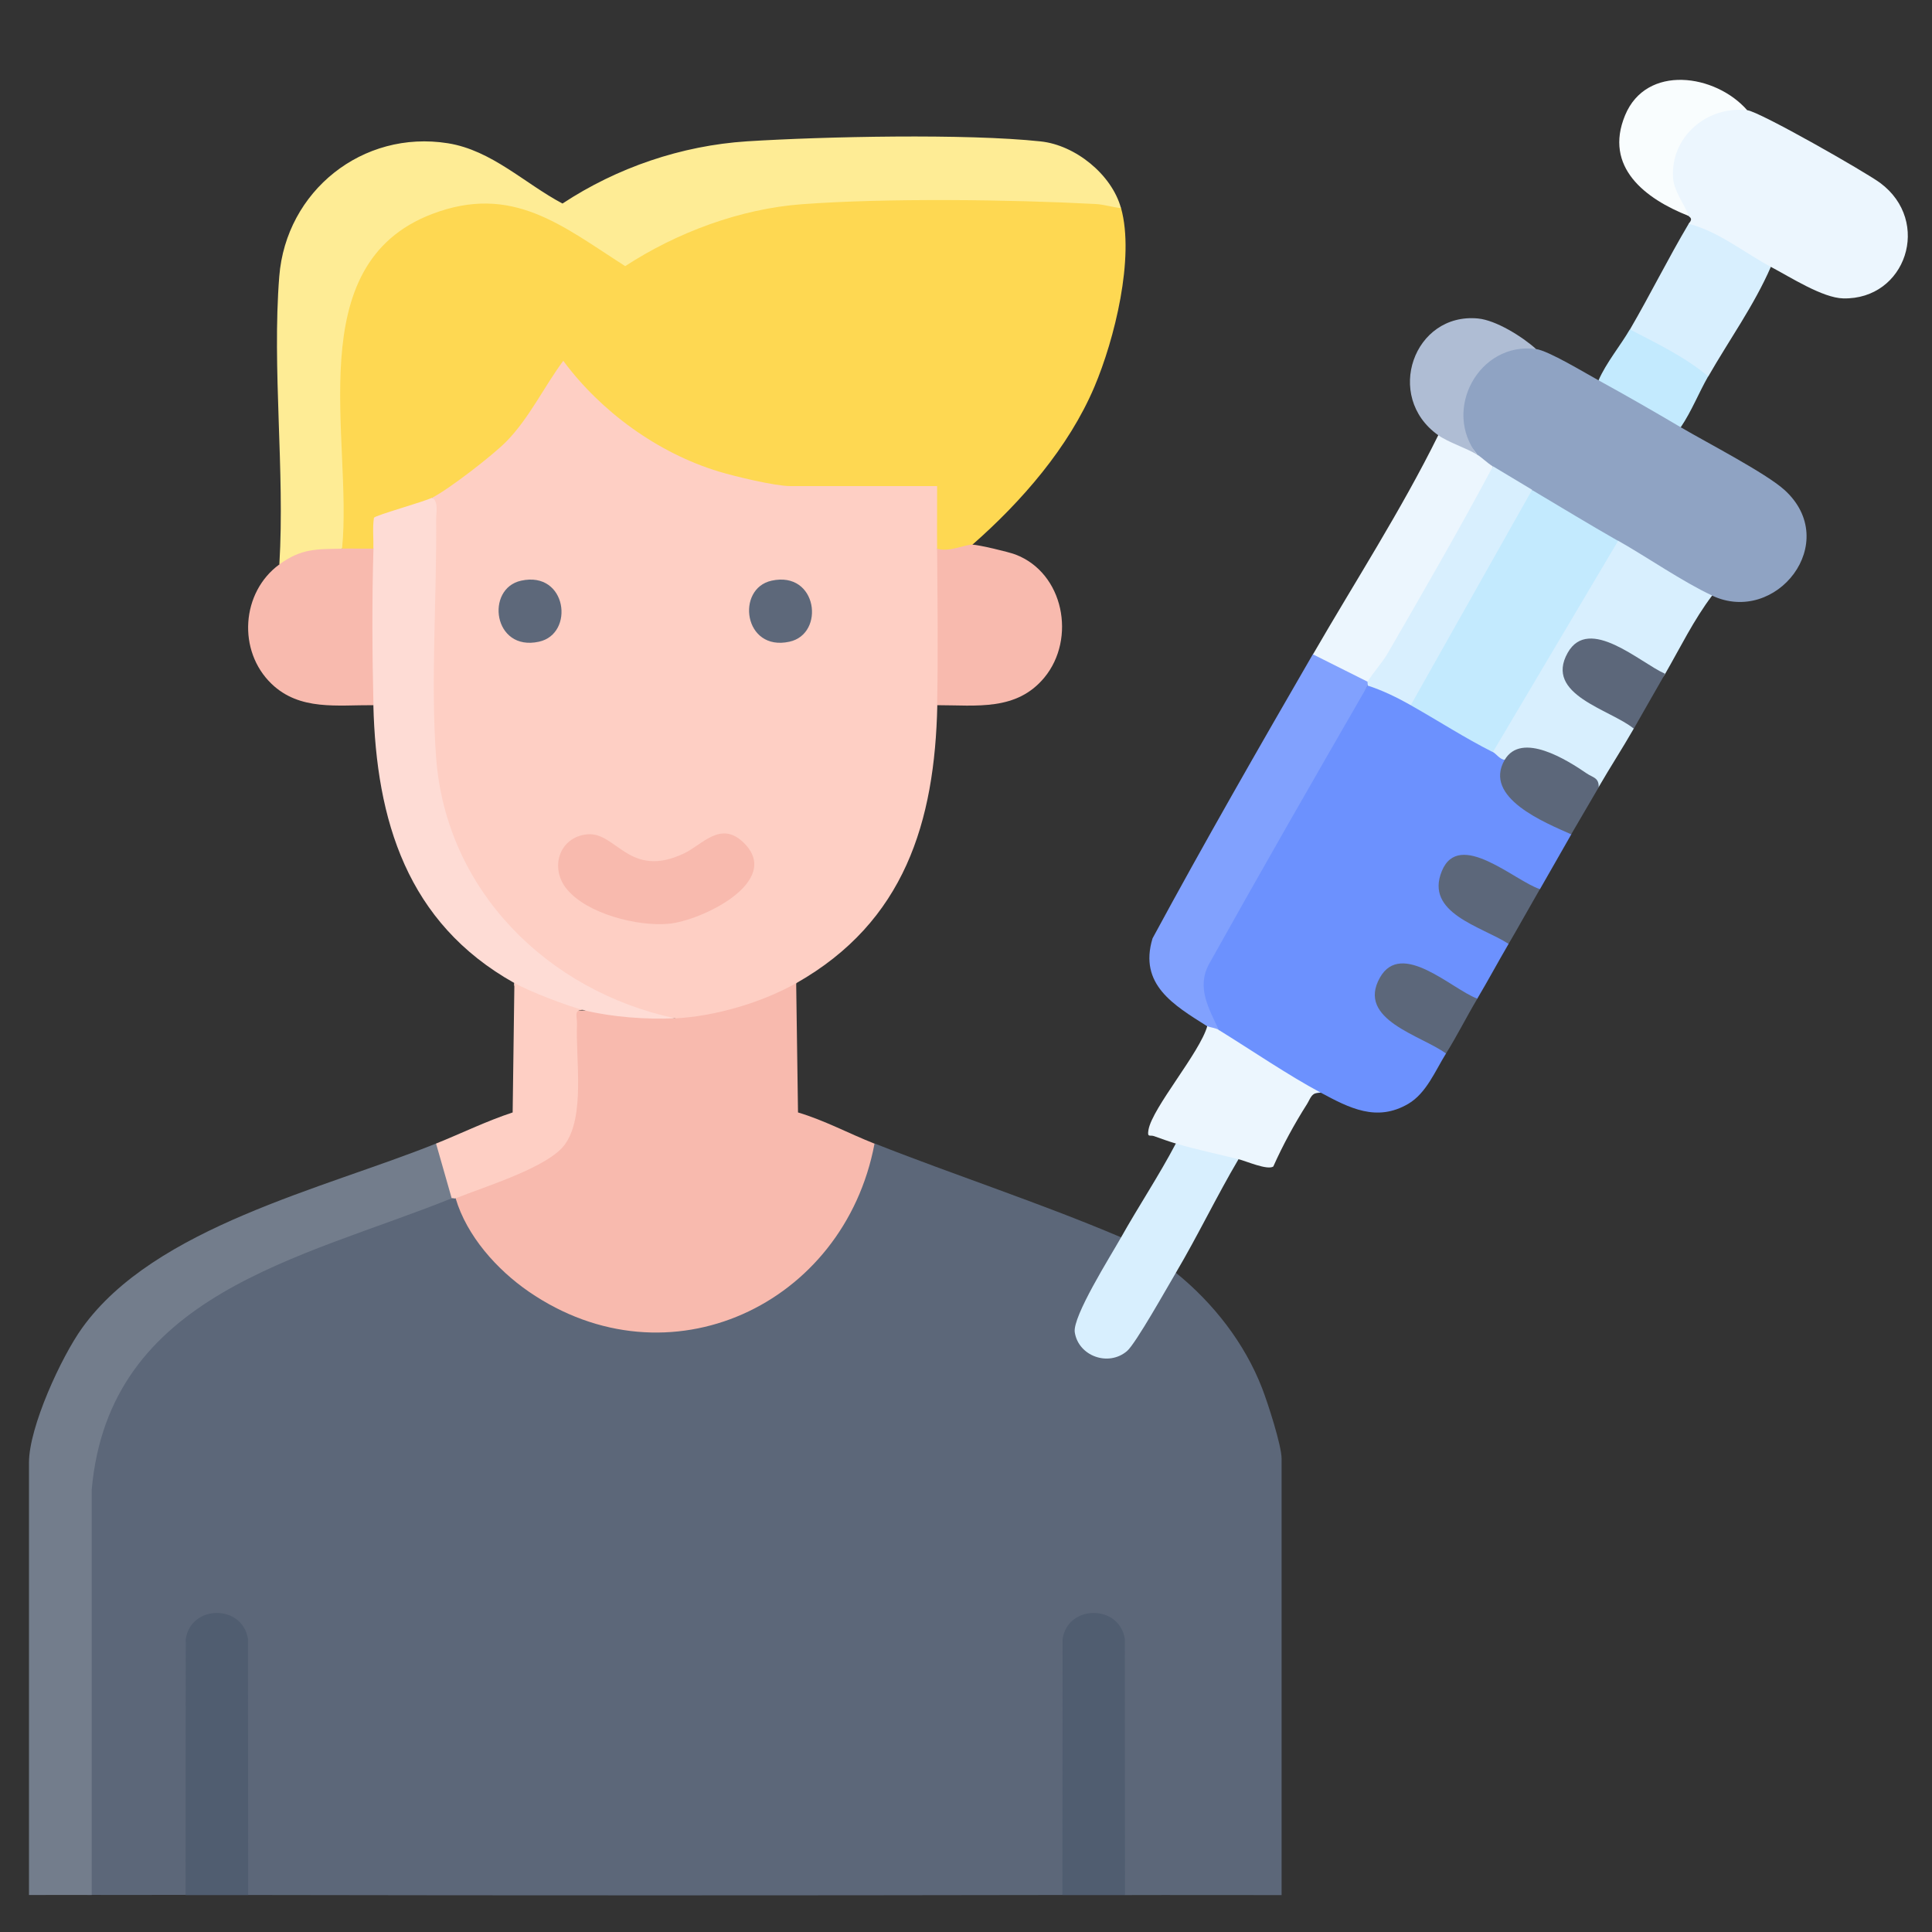 <?xml version="1.0" encoding="UTF-8"?>
<svg id="Layer_13" data-name="Layer 13" xmlns="http://www.w3.org/2000/svg" viewBox="0 0 200 200">
  <rect x="0" y="0" width="200" height="200" fill="#333333" stroke="none"/>
  <defs>
    <style>
      .cls-1 {
        fill: #5c677a;
      }

      .cls-2 {
        fill: #d8effe;
      }

      .cls-3 {
        fill: #fedcd5;
      }

      .cls-4 {
        fill: #737d8c;
      }

      .cls-5 {
        fill: #fed852;
      }

      .cls-6 {
        fill: #505d70;
      }

      .cls-7 {
        fill: #f8baae;
      }

      .cls-8 {
        fill: #feec95;
      }

      .cls-9 {
        fill: #8fa3c3;
      }

      .cls-10 {
        fill: #5c6779;
      }

      .cls-11 {
        fill: #6c91fe;
      }

      .cls-12 {
        fill: #81a1fe;
      }

      .cls-13 {
        fill: #f9fdfe;
      }

      .cls-14 {
        fill: #fecfc4;
      }

      .cls-15 {
        fill: #ecf6fe;
      }

      .cls-16 {
        fill: #c3eafe;
      }

      .cls-17 {
        fill: #5d687a;
      }

      .cls-18 {
        fill: #afbdd4;
      }
    </style>
  </defs>
  <path class="cls-10" d="M116.05,128.11l.38.96-3.01,5.28c-3.63,4.95,1.73,8.06,4.28,2.64l3.04-5.15.99-.08c3.87,3.13,7.11,7.27,8.92,11.94.58,1.49,2.02,5.93,2.02,7.3v45.18c-5.4.01-10.81-.02-16.21,0l-.81-.37-.02-26.06c-.58-2.67-4.28-2.61-4.83,0l-.02,25.94-.81.48c-28.09.05-56.2.05-84.28,0l-.81-.37-.02-26.06c-.58-2.67-4.28-2.61-4.83,0l-.02,25.94-.81.48c-3.24-.01-6.49.02-9.72,0-.32,0-.81-.08-.81-.28-.28-14.6-.11-29.65.33-44.24,1.72-11.05,9.73-17,19.24-21.39,5.06-2.33,11.91-4.99,17.24-6.58l1.28.37c.14-.35.27-.35.41,0l1.02.49c9.2,19.22,36.77,15.37,41.33-5.29l1.01-.87c8.46,3.34,17.16,6.16,25.53,9.72Z"/>
  <path class="cls-14" d="M44.74,51.52l-.13-.54c5.04-3.68,9.51-7.39,12.49-13.32l1.25-.91c6.15,6.89,13.69,11.73,22.88,12.71l.6.85c0-.31.08-.8.28-.81,1.74-.1,13.87-.44,14.44,0l.48.81c1.12,2.13,1.1,4.35,0,6.48,1.31,5.16,1.37,11.06,0,16.21-.26,12.08-3.39,22.42-14.59,28.77l-.44,1.16c-3.47,1.75-7.26,2.86-11.13,3.23l-.99-.74c-9.7-.47-18.68-7.9-22.75-16.47-2.85-6-2.94-11.37-3.01-17.95-.07-6.36-.09-13.46.64-19.47Z"/>
  <path class="cls-5" d="M116.05,21.54c1.43,5.13-.68,13.61-2.76,18.51-2.67,6.29-7.54,11.87-12.63,16.34-.04,1.35-3.5,1.97-3.65.41-.02-2.16.01-4.33,0-6.48h-15.2c-1.56,0-5.74-1-7.41-1.51-6.3-1.91-12.2-6.2-16.09-11.46-1.98,2.67-3.52,5.92-5.86,8.32-1.39,1.43-6,4.99-7.72,5.86l-.16.94-5.02,1.64c.13,1.39-.17,2.29-.89,2.69-1.04,1.11-2.2,1.09-3.24,0l-.74-.8c-.12-6.49-.15-12.99-.09-19.5,1.81-18.09,18.1-20.47,30.11-9.66,8.54-6.42,18.7-6.72,28.96-6.91,7.15-.13,14.48-.06,21.52.67l.89.95Z"/>
  <path class="cls-7" d="M82.42,101.77l.19,13.39c2.75.82,5.28,2.19,7.92,3.23-3.15,16.71-21.34,25.26-35.79,15.32-3.31-2.28-6.42-5.77-7.57-9.65l.15-.93c4.06-1.08,7.59-2.84,10.61-5.27,1.15-4.16,1.51-8.58,1.07-13.27l1.55.02,1.13-.58,8.19,1.39c4.08-.19,9.02-1.64,12.56-3.65Z"/>
  <path class="cls-11" d="M146.04,73c2.95.2,6.71,2.53,8.51,4.86.86-.74,1.43-.2,1.22.81.43.48.57,1.21.42,2.19,1.42,2.12,3.49,3.62,6.19,4.5l.28,1.01c-1.09,1.89-2.15,3.79-3.24,5.67l-.86.53c-6.79-4.44-9.55-4.23-8.26.64,1.65,1.42,3.52,2.55,5.62,3.41l.25,1.09c-1.1,1.88-2.13,3.8-3.24,5.67l-.92.48c-2.72-1.8-10.02-6.51-8.4.42,1.76,1.51,3.74,2.75,5.95,3.72l.13,1.06c-1.1,1.76-2.03,4.11-3.91,5.21-3.27,1.91-6.1.43-9.06-1.16l-1.42.14c-2.88-1.71-5.73-3.48-8.53-5.31l-.58-1.32c-2.23-1.36-2.91-4.37-1.97-6.74,5.16-10.03,10.95-19.67,17.37-28.92,1.34-.93,4.25.42,4.46,2.03Z"/>
  <path class="cls-8" d="M116.05,21.54c-.89-.08-1.72-.37-2.62-.42-8.86-.47-21.63-.63-30.4.02-6.41.47-12.99,2.94-18.31,6.41-6.54-4.18-11.69-8.56-19.98-5.4-13.78,5.24-8.2,23.33-9.33,34.64-.64.77-1.78,1.12-3.43,1.05-1.18.64-2.2.83-3.06.57.58-9.67-.77-20.23-.01-29.8.7-8.83,8.62-15.19,17.46-13.78,4.55.73,7.96,4.18,11.86,6.24,5.64-3.72,12.31-6,19.1-6.44,7.93-.5,22.72-.82,30.41.01,3.57.38,7.34,3.41,8.3,6.89Z"/>
  <path class="cls-4" d="M45.14,118.38c1.41.15,2.65,4.71,1.62,5.67-15.62,6.28-35.48,9.87-37.27,30.19v41.93c-2.16-.02-4.33.01-6.49,0v-44.77c0-3.66,3.33-10.91,5.51-13.94,7.5-10.44,24.94-14.38,36.63-19.08Z"/>
  <path class="cls-9" d="M159,36.13c1.29.17,5.07,2.47,6.48,3.24,3.1.25,6.71,2.33,8.51,4.86,2.65,1.56,8.81,4.74,10.74,6.49,5.95,5.4-.85,14.05-7.49,10.94-.38.19-.81.42-1.21.31-1.34-.36-6.72-3.77-8.08-4.79l-.44-1.19c-3.39-.51-6.8-2.57-8.91-5.27-1.9.04-3.2-.73-4.05-2.43-.95.87-1.82-.05-1.62-1.22-5.59-3.42.26-14.03,6.08-10.94Z"/>
  <path class="cls-3" d="M44.74,51.52c.67.42.41,1.54.41,2.22.08,7.97-.59,16.91,0,24.72,1.03,13.74,11.56,24.13,24.71,26.95-2.93.14-6.47-.12-9.32-.81-.52-.18-.86-.06-1.02.56-.34.15-6.67-2.06-6.28-3.4-11.12-6.23-14.29-16.86-14.59-28.77-.22-.36-.42-.73-.57-1.12-.68-1.79-.69-12.18,0-13.96.15-.39.35-.76.57-1.12.03-1.06-.1-2.13.06-3.19.17-.27,5.17-1.65,6.02-2.08Z"/>
  <path class="cls-15" d="M180.88,11.41c1.29.15,12.22,6.39,13.75,7.52,5.38,3.99,2.67,12.11-3.82,11.96-2.14-.05-5.47-2.2-7.5-3.27l-1.09.32c-2.2-1.49-4.5-2.75-6.92-3.79l-.5-.99c.55-.58.05-.68,0-.81-5.89-3.82.07-13.93,6.08-10.94Z"/>
  <path class="cls-12" d="M141.58,70.57c.35.11.34.25,0,.41-5.52,9.56-11.02,19.14-16.4,28.78-1.36,2.45-.03,4.65,1,6.88-.51.98-1.23.72-1.22-.41-3.45-2.18-7.1-4.31-5.65-9.09,5.35-9.9,10.96-19.67,16.59-29.4,1.14-.91,5.58,1.37,5.67,2.84Z"/>
  <path class="cls-2" d="M177.24,61.65c-1.9,2.51-3.3,5.39-4.86,8.1-.17.33-.43.52-.79.52-2.67-1.84-10.1-6.54-8.55.3,1.82,1.52,3.82,2.78,6.01,3.79l.08,1.06c-1.17,2.04-2.47,4.04-3.65,6.08l-.79-.22c-2.83-2.48-5.8-3.36-8.93-2.62-.52-.06-.89-.65-1.22-.81l-.51-.73c4.18-7.05,8.35-14.1,12.53-21.15h.94c3.07,1.74,6.68,4.25,9.72,5.67Z"/>
  <path class="cls-6" d="M116.46,196.18c-2.16,0-4.33,0-6.48,0l.02-26.52c.56-3.58,5.87-3.59,6.44,0l.02,26.52Z"/>
  <path class="cls-6" d="M25.69,196.18c-2.16,0-4.33,0-6.48,0l.02-26.52c.56-3.58,5.87-3.59,6.44,0l.02,26.52Z"/>
  <path class="cls-7" d="M97.01,73c.11-5.38.04-10.82,0-16.21,1.1.42,2.94-.43,3.65-.41.65.02,3.71.74,4.45,1.02,5.03,1.91,6.31,8.72,3.01,12.73-2.89,3.5-7.03,2.87-11.11,2.87Z"/>
  <path class="cls-7" d="M35.42,56.79c1.08-.02,2.16.02,3.24,0-.16,5.26-.13,10.94,0,16.21-3.73-.03-7.63.6-10.55-2.21-3.54-3.4-3.15-9.48.82-12.37,2.27-1.65,3.82-1.57,6.48-1.62Z"/>
  <path class="cls-15" d="M152.93,47.07c.51.32,1.01.84,1.62,1.22l-.57,2.21c-3.37,6.84-7.14,14.1-11.41,20.05l-.98.03-5.67-2.84c4.35-7.53,9.13-14.91,12.97-22.69,1.35-.51,2.7.16,4.05,2.03Z"/>
  <path class="cls-14" d="M60.54,104.6c-1.23-.23-.78.62-.81,1.4-.15,3.7.88,9.58-1.28,12.51-1.74,2.35-8.31,4.34-11.28,5.54-.12.05-.29-.05-.41,0l-1.62-5.67c2.57-1.03,5.22-2.33,7.93-3.22l.18-13.4c1.59.89,5.53,2.41,7.29,2.84Z"/>
  <path class="cls-2" d="M128.21,120c-2.26,3.83-4.22,7.93-6.48,11.75-.91,1.53-4.16,7.34-5.06,8.11-1.93,1.65-5.03.52-5.41-1.94-.25-1.64,3.72-7.92,4.79-9.82,1.83-3.26,3.93-6.41,5.67-9.72,1.79-.78,5.31.04,6.48,1.62Z"/>
  <path class="cls-15" d="M126.18,106.63c3.32,2.05,7.17,4.68,10.54,6.48-.98-.05-1.04.59-1.43,1.2-1.29,2.03-2.5,4.25-3.48,6.45-.63.4-2.79-.56-3.6-.76-2.09-.52-4.44-1.02-6.48-1.62-.63-.18-1.63-.54-2.27-.77-.41-.15-.72.2-.57-.65.4-2.29,5.31-7.98,6.09-10.74.23.14.81.16,1.22.41Z"/>
  <path class="cls-2" d="M183.32,27.62c-1.74,4-4.33,7.59-6.48,11.35-1.3-.01-2.58-.57-3.86-1.68-2.01-.74-3.43-1.8-4.25-3.18,2.09-3.59,3.96-7.37,6.08-10.94,3.03.75,5.76,2.99,8.51,4.46Z"/>
  <path class="cls-13" d="M180.88,11.41c-4.16-.49-7.99,2.76-7.68,7.04.1,1.39,1.18,2.67,1.6,3.9-4.47-1.76-8.8-5.05-6.57-10.42,2.2-5.31,9.35-4.28,12.64-.52Z"/>
  <path class="cls-18" d="M159,36.13c-5.88-.78-9.74,6.29-6.08,10.94-1.13-.7-2.97-1.26-4.05-2.03-5.61-3.99-2.51-12.71,4.14-12.07,1.86.18,4.58,1.88,5.99,3.15Z"/>
  <path class="cls-16" d="M176.83,38.96c-.98,1.71-1.72,3.62-2.84,5.27-2.76-1.63-5.7-3.32-8.51-4.86.81-1.85,2.26-3.58,3.24-5.27,2.73,1.42,5.76,2.87,8.1,4.86Z"/>
  <path class="cls-1" d="M152.93,103.39c-1.11,1.86-2.09,3.83-3.24,5.67-2.52-1.87-9.31-3.49-6.84-7.86,2.23-3.94,7.43,1.19,10.08,2.18Z"/>
  <path class="cls-1" d="M159.41,92.04c-1.09,1.88-2.14,3.79-3.24,5.67-2.82-1.82-8.71-3.17-6.91-7.54,1.79-4.36,7.59,1.06,10.15,1.87Z"/>
  <path class="cls-1" d="M172.37,69.76c-1.09,1.88-2.16,3.79-3.24,5.67-2.43-2-9.31-3.49-6.84-7.86,2.2-3.89,7.51,1.05,10.08,2.18Z"/>
  <path class="cls-1" d="M165.49,81.51c-.94,1.62-1.9,3.24-2.84,4.86-2.71-1.21-9.15-3.8-6.89-7.7,1.75-3,6.52.04,8.52,1.41.58.4,1.27.42,1.21,1.43Z"/>
  <path class="cls-7" d="M77.04,87.29c3.97,3.98-4.44,8.04-7.84,8.34-3.2.29-8.4-1.02-10.51-3.57-1.83-2.21-.8-5.41,2.09-5.69,3.02-.3,4.35,4.68,10.04,1.97,1.92-.91,3.81-3.47,6.22-1.05Z"/>
  <path class="cls-17" d="M79.88,60.11c4.75-1.04,5.57,5.51,1.84,6.32-4.75,1.04-5.57-5.51-1.84-6.32Z"/>
  <path class="cls-17" d="M53.95,60.11c4.75-1.04,5.57,5.51,1.84,6.32-4.75,1.04-5.57-5.51-1.84-6.32Z"/>
  <path class="cls-16" d="M167.51,55.98l-12.97,21.88c-2.99-1.51-5.63-3.24-8.51-4.86l-.52-.72s4.05-7.18,12.14-21.54l.94-.02c2.94,1.75,5.95,3.58,8.91,5.27Z"/>
  <path class="cls-2" d="M158.6,50.71l-12.56,22.29c-1.38-.78-2.93-1.54-4.46-2.03.06-.1-.06-.3,0-.41.47-.81,1.51-1.95,2.1-2.97,3.69-6.4,7.4-12.8,10.87-19.32,1.34.81,2.71,1.63,4.05,2.43Z"/>
</svg>